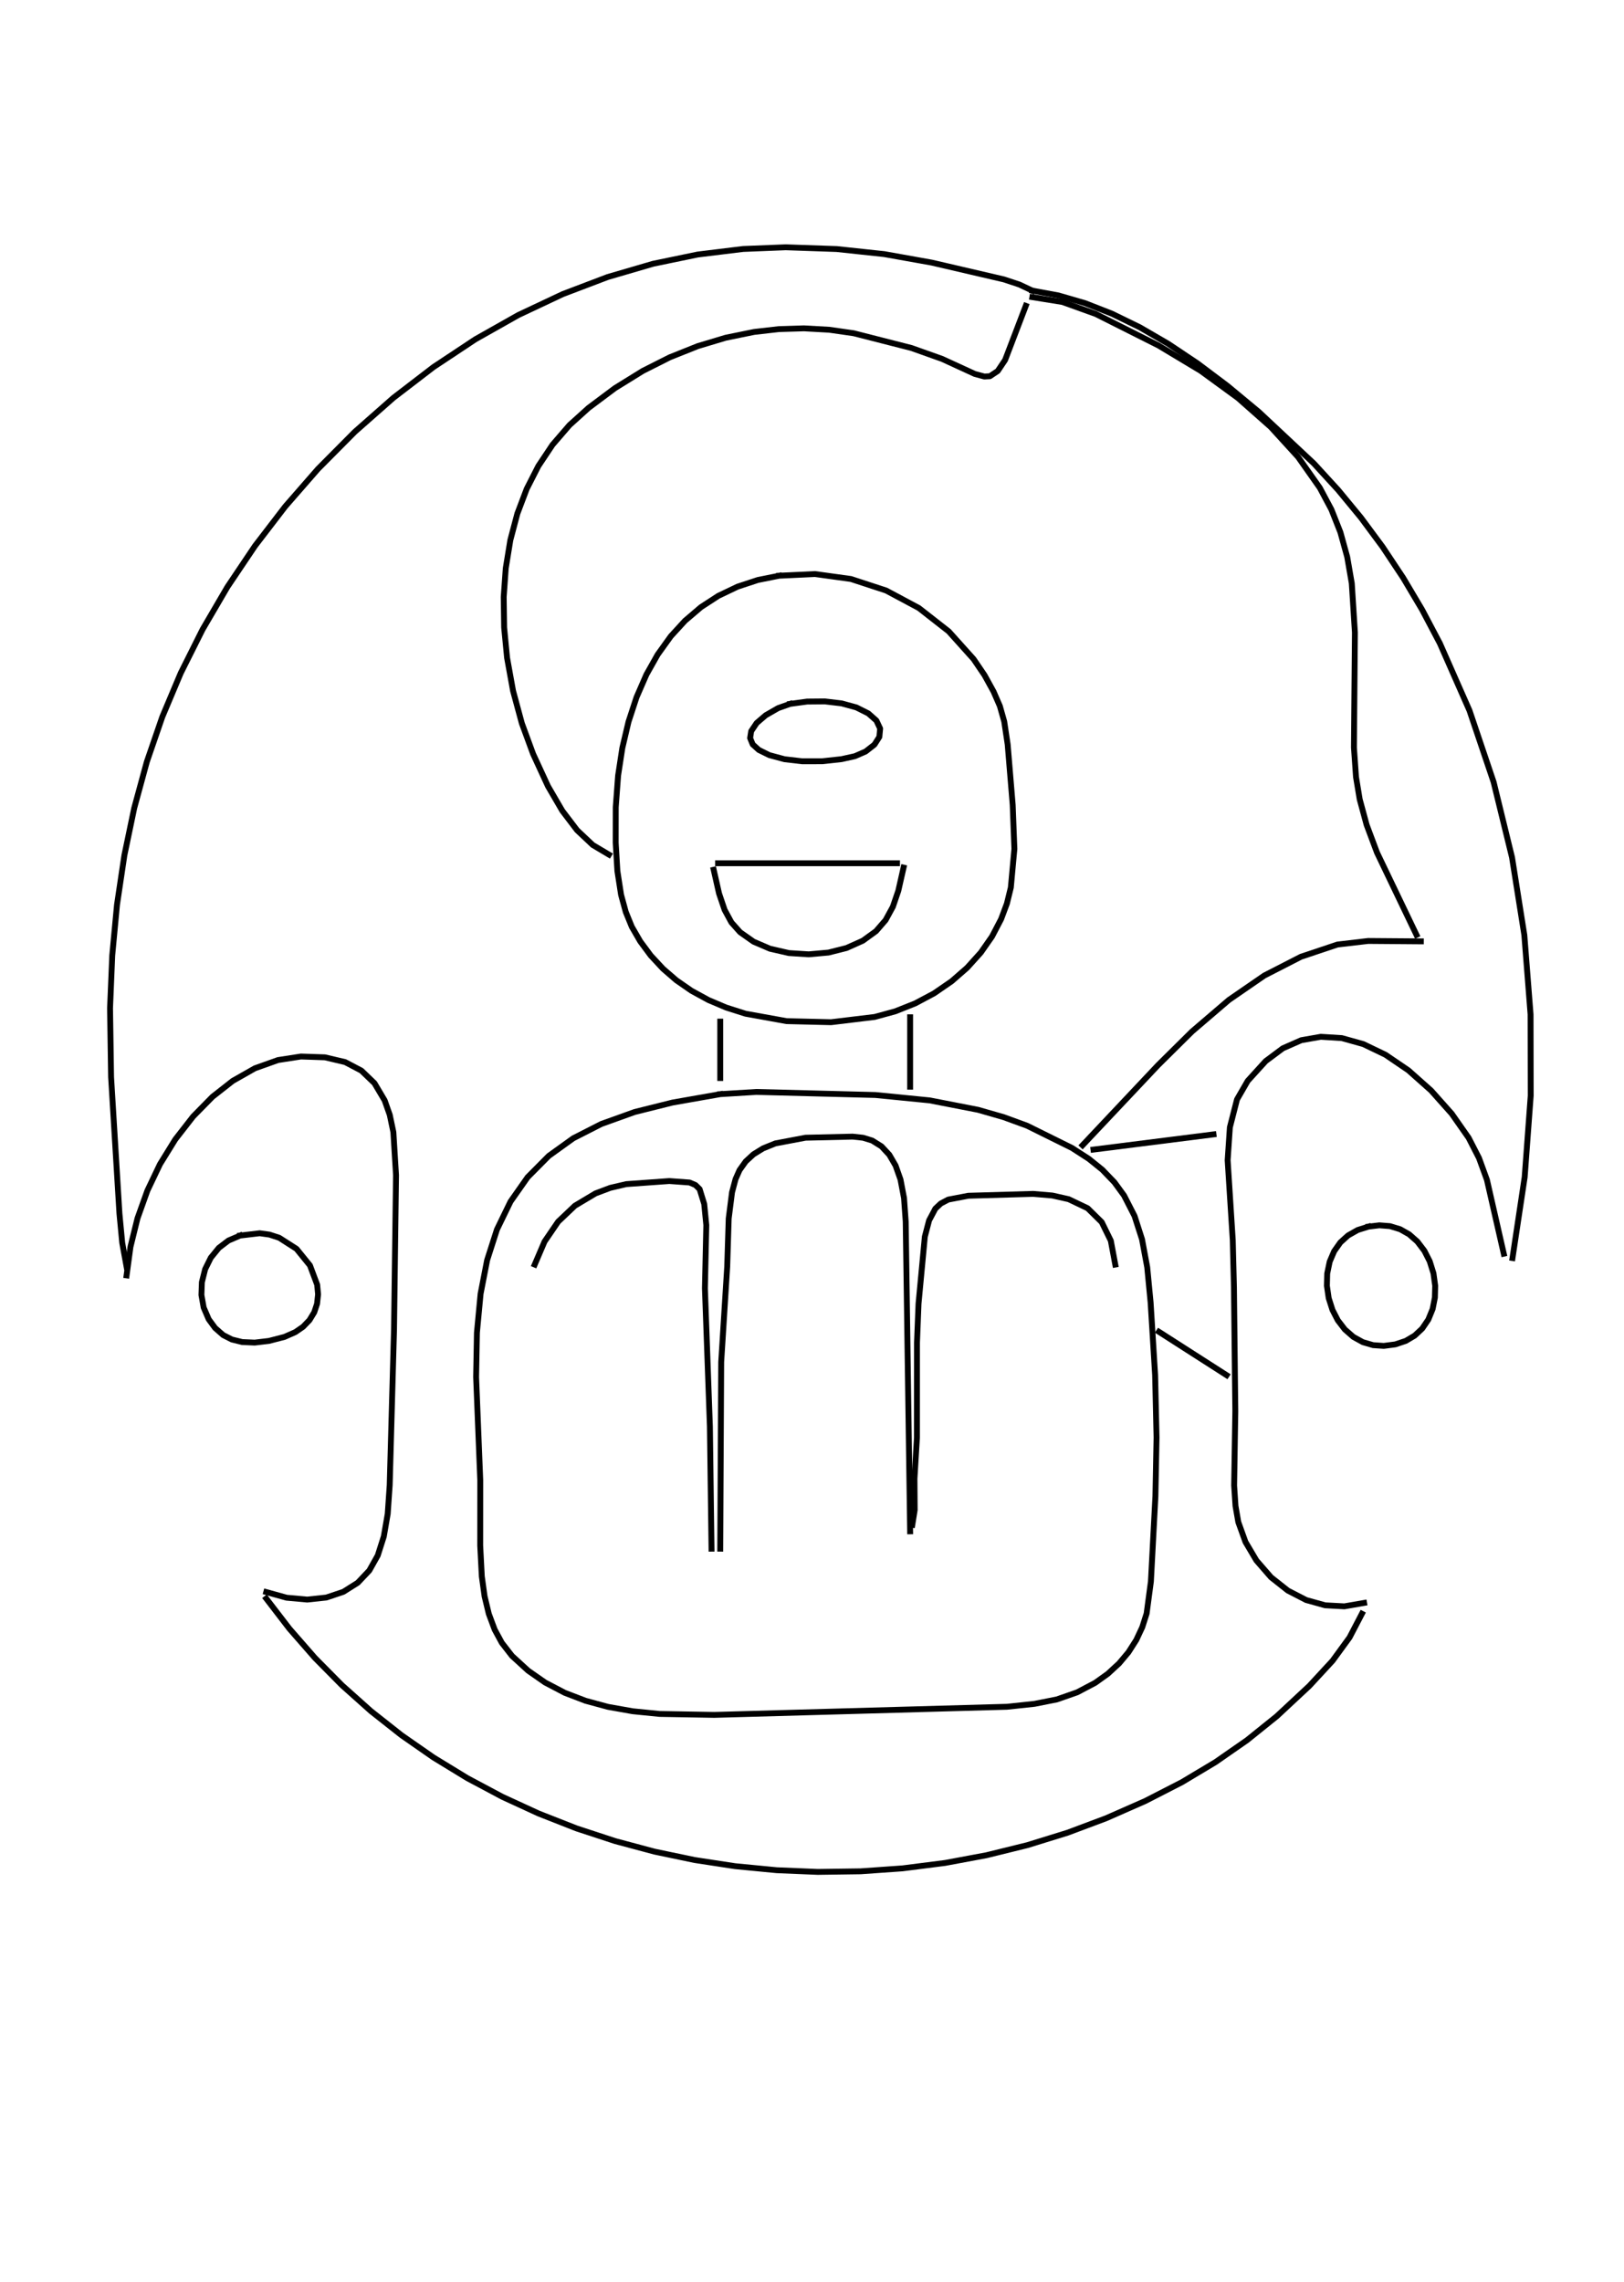 <?xml version="1.0" encoding="UTF-8"?>
<svg xmlns="http://www.w3.org/2000/svg" xmlns:xlink="http://www.w3.org/1999/xlink" width="519pt" height="729pt" viewBox="0 0 519 729" version="1.1">
<g id="surface1">
<path style="fill:none;stroke-width:1.5;stroke-linecap:square;stroke-linejoin:round;stroke:rgb(0%,0%,0%);stroke-opacity:1;stroke-miterlimit:4;" d="M 199.206 147.153 L 208.366 146.722 L 217.559 147.991 L 226.553 150.938 L 234.909 155.403 L 242.55 161.378 L 248.909 168.453 L 251.709 172.578 L 254.025 176.784 L 255.628 180.469 L 256.744 184.412 L 257.625 190.262 L 258.913 205.762 L 259.344 216.981 L 258.434 226.859 L 257.428 230.959 L 255.95 234.919 L 253.625 239.372 L 250.756 243.478 L 247.259 247.356 L 243.312 250.803 L 238.806 253.9 L 233.972 256.475 L 228.887 258.494 L 223.634 259.928 L 212.469 261.275 L 201.103 261 L 190.6 259.1 L 185.666 257.531 L 181.119 255.603 L 176.806 253.247 L 172.931 250.566 L 169.5 247.6 L 166.369 244.228 L 163.691 240.616 L 161.528 236.875 L 159.988 233.1 L 158.787 228.703 L 157.844 222.628 L 157.412 215.419 L 157.425 206.312 L 158.028 198.231 L 159.106 191.194 L 160.684 184.491 L 162.744 178.206 L 165.269 172.412 L 168.134 167.322 L 171.503 162.628 L 175.128 158.669 L 179.228 155.175 L 183.656 152.297 L 188.566 149.953 L 193.759 148.244 L 199.206 147.153 " transform="matrix(1.25,0,0,1.25,0,0)"/>
<path style="fill:none;stroke-width:1.5;stroke-linecap:square;stroke-linejoin:round;stroke:rgb(0%,0%,0%);stroke-opacity:1;stroke-miterlimit:4;" d="M 61.381 315.806 L 66.394 315.216 L 68.894 315.562 L 71.378 316.369 L 75.806 319.2 L 79.244 323.438 L 81.091 328.366 L 81.319 330.828 L 81.062 333.247 L 80.341 335.419 L 79.119 337.428 L 77.491 339.119 L 75.516 340.481 L 72.725 341.712 L 68.763 342.734 L 65.125 343.166 L 61.922 343.025 L 59.281 342.372 L 57.062 341.244 L 54.997 339.431 L 53.356 337.197 L 52.069 334.2 L 51.497 330.994 L 51.612 327.731 L 52.453 324.387 L 53.897 321.472 L 55.95 318.953 L 58.419 317.075 L 61.381 315.806 " transform="matrix(1.25,0,0,1.25,0,0)"/>
<path style="fill:none;stroke-width:1.5;stroke-linecap:square;stroke-linejoin:round;stroke:rgb(0%,0%,0%);stroke-opacity:1;stroke-miterlimit:4;" d="M 263.934 75.953 L 271.622 77.188 L 280.163 80.259 L 296.203 88.319 L 306.981 94.791 L 316.494 101.725 L 324.875 109.134 L 331.866 116.797 L 337.434 124.694 L 340.391 130.231 L 342.691 136.044 L 344.431 142.334 L 345.603 149.094 L 346.403 161.662 L 346.156 191.069 L 346.684 198.597 L 347.628 204.309 L 349.4 210.838 L 352.056 217.931 L 362.141 238.947 " transform="matrix(1.25,0,0,1.25,0,0)"/>
<path style="fill:none;stroke-width:1.5;stroke-linecap:square;stroke-linejoin:round;stroke:rgb(0%,0%,0%);stroke-opacity:1;stroke-miterlimit:4;" d="M 233.244 389.744 L 233.856 385.953 L 233.803 377.931 L 234.431 367.428 L 234.444 343.153 L 234.834 333.247 L 236.447 316.097 L 237.534 311.938 L 239.134 308.928 L 240.541 307.606 L 242.441 306.609 L 247.578 305.631 L 264.128 305.153 L 269.041 305.572 L 273.222 306.512 L 278.072 308.828 L 281.666 312.369 L 283.994 317.113 L 285.137 323.216 " transform="matrix(1.25,0,0,1.25,0,0)"/>
<path style="fill:none;stroke-width:1.5;stroke-linecap:square;stroke-linejoin:round;stroke:rgb(0%,0%,0%);stroke-opacity:1;stroke-miterlimit:4;" d="M 68.075 408.594 L 73.997 416.294 L 80.491 423.728 L 87.384 430.7 L 94.838 437.359 L 102.656 443.525 L 110.816 449.2 L 119.491 454.497 L 128.456 459.272 L 137.691 463.522 L 147.378 467.328 L 157.278 470.578 L 167.359 473.275 L 177.588 475.413 L 187.928 476.991 L 198.591 478.022 L 209.066 478.456 L 220.031 478.303 L 230.741 477.55 L 241.634 476.163 L 252.2 474.194 L 262.641 471.622 L 272.925 468.441 L 282.769 464.75 L 292.816 460.328 L 302.194 455.516 L 310.784 450.375 L 318.844 444.769 L 326.431 438.666 L 334.759 430.909 L 340.684 424.494 L 345.038 418.522 L 348.191 412.475 " transform="matrix(1.25,0,0,1.25,0,0)"/>
<path style="fill:none;stroke-width:1.5;stroke-linecap:square;stroke-linejoin:round;stroke:rgb(0%,0%,0%);stroke-opacity:1;stroke-miterlimit:4;" d="M 184.141 395.841 L 184.384 348.144 L 185.922 323.725 L 186.303 311.456 L 187.153 304.759 L 188.053 301.384 L 189.069 299.091 L 190.666 296.85 L 192.641 295.038 L 195.109 293.516 L 198.241 292.25 L 205.941 290.797 L 217.988 290.516 L 220.641 290.803 L 222.978 291.519 L 225.375 293.016 L 227.366 295.163 L 228.969 297.925 L 230.225 301.478 L 231.128 306.228 L 231.559 312.253 L 232.688 391.406 " transform="matrix(1.25,0,0,1.25,0,0)"/>
<path style="fill:none;stroke-width:1.5;stroke-linecap:square;stroke-linejoin:round;stroke:rgb(0%,0%,0%);stroke-opacity:1;stroke-miterlimit:4;" d="M 183.581 220.65 L 229.338 220.65 " transform="matrix(1.25,0,0,1.25,0,0)"/>
<path style="fill:none;stroke-width:1.5;stroke-linecap:square;stroke-linejoin:round;stroke:rgb(0%,0%,0%);stroke-opacity:1;stroke-miterlimit:4;" d="M 348.75 409.703 L 343.703 410.578 L 338.794 410.312 L 333.934 408.962 L 329.269 406.556 L 324.962 403.153 L 321.219 398.85 L 318.428 394.131 L 316.591 389.044 L 315.875 384.919 L 315.525 379.684 L 315.828 360.7 L 315.478 329.066 L 315.175 316.997 L 313.866 296.55 L 314.438 288.137 L 316.259 281.016 L 318.997 276.275 L 323.591 271.216 L 327.984 267.944 L 332.697 265.872 L 337.684 265 L 343.053 265.334 L 348.544 266.866 L 354.222 269.594 L 360.081 273.578 L 365.875 278.728 L 371.159 284.663 L 375.484 290.837 L 378.128 295.994 L 380.153 301.556 L 384.462 320.444 " transform="matrix(1.25,0,0,1.25,0,0)"/>
<path style="fill:none;stroke-width:1.5;stroke-linecap:square;stroke-linejoin:round;stroke:rgb(0%,0%,0%);stroke-opacity:1;stroke-miterlimit:4;" d="M 136.709 323.216 L 139.219 317.35 L 142.694 312.256 L 146.997 308.169 L 152.25 305.034 L 156.037 303.609 L 160.119 302.659 L 171.122 301.869 L 176.284 302.244 L 177.8 302.887 L 178.869 303.941 L 180.044 307.738 L 180.578 313.134 L 180.222 329.291 L 181.497 364.647 L 181.909 395.841 " transform="matrix(1.25,0,0,1.25,0,0)"/>
<path style="fill:none;stroke-width:1.5;stroke-linecap:square;stroke-linejoin:round;stroke:rgb(0%,0%,0%);stroke-opacity:1;stroke-miterlimit:4;" d="M 32.362 323.769 L 31.244 317.641 L 30.534 310.156 L 28.4 275.291 L 28.134 257.694 L 28.694 244.231 L 29.913 231.25 L 31.803 218.594 L 34.319 206.534 L 37.547 194.694 L 41.497 183.219 L 46.216 172.019 L 51.803 160.866 L 58.147 150.016 L 65.203 139.522 L 72.934 129.45 L 81.3 119.859 L 90.728 110.366 L 100.597 101.672 L 110.834 93.819 L 121.553 86.713 L 132.522 80.522 L 143.875 75.175 L 155.369 70.806 L 166.953 67.422 L 178.363 65.059 L 189.969 63.638 L 200.881 63.203 L 213.916 63.653 L 226.072 64.953 L 238.213 67.122 L 256.666 71.416 L 260.622 72.728 L 263.934 74.291 " transform="matrix(1.25,0,0,1.25,0,0)"/>
<path style="fill:none;stroke-width:1.5;stroke-linecap:square;stroke-linejoin:round;stroke:rgb(0%,0%,0%);stroke-opacity:1;stroke-miterlimit:4;" d="M 296.297 340.403 L 313.597 351.491 " transform="matrix(1.25,0,0,1.25,0,0)"/>
<path style="fill:none;stroke-width:1.5;stroke-linecap:square;stroke-linejoin:round;stroke:rgb(0%,0%,0%);stroke-opacity:1;stroke-miterlimit:4;" d="M 231.012 221.759 L 229.666 227.688 L 228.272 231.769 L 226.419 235.169 L 223.966 238.003 L 220.594 240.444 L 216.428 242.309 L 211.819 243.472 L 206.766 243.925 L 201.7 243.6 L 196.859 242.491 L 192.656 240.684 L 189.228 238.275 L 186.994 235.766 L 185.259 232.566 L 183.838 228.378 L 182.466 222.316 " transform="matrix(1.25,0,0,1.25,0,0)"/>
<path style="fill:none;stroke-width:1.5;stroke-linecap:square;stroke-linejoin:round;stroke:rgb(0%,0%,0%);stroke-opacity:1;stroke-miterlimit:4;" d="M 32.362 325.988 L 33.359 318.678 L 35.153 311.394 L 37.688 304.303 L 40.903 297.562 L 44.819 291.228 L 49.381 285.366 L 54.328 280.331 L 59.513 276.266 L 65.175 273.053 L 71.081 270.947 L 76.944 270.041 L 83.069 270.25 L 88.241 271.469 L 92.394 273.65 L 95.731 276.856 L 98.344 281.266 L 99.647 284.959 L 100.572 289.372 L 101.25 300.369 L 100.737 339.869 L 99.631 379.594 L 99.125 386.931 L 98.128 392.716 L 96.581 397.569 L 94.422 401.416 L 91.472 404.541 L 87.778 406.869 L 83.425 408.328 L 78.541 408.847 L 73.284 408.372 L 68.075 406.928 " transform="matrix(1.25,0,0,1.25,0,0)"/>
<path style="fill:none;stroke-width:1.5;stroke-linecap:square;stroke-linejoin:round;stroke:rgb(0%,0%,0%);stroke-opacity:1;stroke-miterlimit:4;" d="M 262.259 78.172 L 256.969 92.016 L 255.081 94.834 L 253.084 96.162 L 251.659 96.237 L 249.234 95.584 L 240.878 91.744 L 233.009 88.944 L 218.256 85.178 L 212.003 84.284 L 205.556 83.925 L 199.147 84.119 L 192.8 84.844 L 185.512 86.331 L 178.378 88.475 L 171.247 91.325 L 164.359 94.797 L 157.225 99.209 L 150.481 104.253 L 145.597 108.662 L 141.269 113.675 L 137.637 119.125 L 134.669 124.944 L 132.272 131.269 L 130.475 138.059 L 129.303 145.256 L 128.781 152.584 L 128.891 160.381 L 129.641 168.137 L 131.166 176.562 L 133.416 184.875 L 136.294 192.706 L 140.103 200.959 L 143.753 207.222 L 147.534 212.194 L 151.544 215.975 L 155.681 218.434 " transform="matrix(1.25,0,0,1.25,0,0)"/>
<path style="fill:none;stroke-width:1.5;stroke-linecap:square;stroke-linejoin:round;stroke:rgb(0%,0%,0%);stroke-opacity:1;stroke-miterlimit:4;" d="M 349.866 313.522 L 352.653 313.188 L 355.375 313.4 L 357.975 314.194 L 360.275 315.497 L 362.363 317.337 L 364.159 319.697 L 365.528 322.384 L 366.484 325.441 L 366.928 328.622 L 366.853 331.65 L 366.275 334.572 L 365.169 337.284 L 363.619 339.569 L 361.681 341.384 L 359.422 342.722 L 356.734 343.622 L 353.788 344.006 L 351.066 343.819 L 348.456 343.059 L 346.019 341.719 L 343.828 339.803 L 342.034 337.466 L 340.663 334.809 L 339.7 331.791 L 339.244 328.65 L 339.322 325.506 L 339.953 322.481 L 341.097 319.812 L 342.684 317.562 L 344.659 315.775 L 347.109 314.391 L 349.866 313.522 " transform="matrix(1.25,0,0,1.25,0,0)"/>
<path style="fill:none;stroke-width:1.5;stroke-linecap:square;stroke-linejoin:round;stroke:rgb(0%,0%,0%);stroke-opacity:1;stroke-miterlimit:4;" d="M 201.997 179.912 L 206.353 179.319 L 210.884 179.278 L 215.181 179.787 L 218.941 180.816 L 222.003 182.35 L 224.062 184.181 L 225.022 186.216 L 224.819 188.35 L 223.566 190.319 L 221.319 192.078 L 218.569 193.278 L 215.15 194.037 L 210.178 194.575 L 205.094 194.581 L 200.578 194.056 L 196.7 193.012 L 194.003 191.684 L 192.441 190.269 L 191.778 188.65 L 192.056 186.881 L 193.456 184.797 L 195.778 182.812 L 198.947 180.991 L 201.997 179.912 " transform="matrix(1.25,0,0,1.25,0,0)"/>
<path style="fill:none;stroke-width:1.5;stroke-linecap:square;stroke-linejoin:round;stroke:rgb(0%,0%,0%);stroke-opacity:1;stroke-miterlimit:4;" d="M 279.559 293.831 L 310.247 289.95 " transform="matrix(1.25,0,0,1.25,0,0)"/>
<path style="fill:none;stroke-width:1.5;stroke-linecap:square;stroke-linejoin:round;stroke:rgb(0%,0%,0%);stroke-opacity:1;stroke-miterlimit:4;" d="M 276.769 292.722 L 296.072 272.253 L 304.775 263.637 L 314.188 255.581 L 323.238 249.35 L 332.628 244.534 L 341.941 241.422 L 349.794 240.506 L 363.259 240.609 " transform="matrix(1.25,0,0,1.25,0,0)"/>
<path style="fill:none;stroke-width:1.5;stroke-linecap:square;stroke-linejoin:round;stroke:rgb(0%,0%,0%);stroke-opacity:1;stroke-miterlimit:4;" d="M 263.934 74.291 L 270.606 75.516 L 277.397 77.487 L 284.281 80.181 L 291.413 83.659 L 298.728 87.909 L 306.163 92.878 L 313.8 98.616 L 321.825 105.272 L 335.934 118.487 L 342.128 125.25 L 347.931 132.287 L 353.475 139.766 L 358.741 147.688 L 363.591 155.853 L 368.128 164.45 L 375.703 181.631 L 381.869 199.903 L 386.572 219.147 L 389.719 238.997 L 391.312 259.284 L 391.35 280.053 L 389.806 300.881 L 386.694 321.553 " transform="matrix(1.25,0,0,1.25,0,0)"/>
<path style="fill:none;stroke-width:1.5;stroke-linecap:square;stroke-linejoin:round;stroke:rgb(0%,0%,0%);stroke-opacity:1;stroke-miterlimit:4;" d="M 184.141 279.663 L 193.363 279.097 L 223.797 279.878 L 237.694 281.256 L 250.053 283.663 L 256.606 285.544 L 262.587 287.731 L 274.059 293.413 L 278.369 296.194 L 281.812 298.969 L 284.906 302.178 L 287.375 305.559 L 290.059 310.8 L 291.975 316.759 L 293.303 323.894 L 294.172 332.913 L 295.325 351.478 L 295.688 367.403 L 295.4 382.441 L 294.247 404.216 L 293.153 412.409 L 292.038 415.906 L 290.512 419.166 L 288.497 422.322 L 286.106 425.169 L 283.222 427.828 L 280.016 430.119 L 275.391 432.556 L 270.197 434.369 L 264.472 435.5 L 257.466 436.244 L 182.622 438.322 L 168.644 438.078 L 161.766 437.391 L 155.434 436.266 L 149.703 434.712 L 144.403 432.681 L 139.381 430.053 L 135.037 427.028 L 130.9 423.244 L 128.294 419.891 L 126.472 416.525 L 124.972 412.5 L 123.891 408.019 L 123.181 402.909 L 122.772 395.044 L 122.784 378.312 L 121.725 351.981 L 121.931 340.641 L 122.869 330.703 L 124.544 322.078 L 127.056 314.253 L 130.525 307.116 L 134.903 300.887 L 140.303 295.444 L 146.572 290.938 L 153.747 287.281 L 162.269 284.222 L 171.944 281.809 L 184.141 279.663 " transform="matrix(1.25,0,0,1.25,0,0)"/>
<path style="fill:none;stroke-width:1.5;stroke-linecap:square;stroke-linejoin:round;stroke:rgb(0%,0%,0%);stroke-opacity:1;stroke-miterlimit:4;" d="M 232.688 260.012 L 232.688 277.753 " transform="matrix(1.25,0,0,1.25,0,0)"/>
<path style="fill:none;stroke-width:1.5;stroke-linecap:square;stroke-linejoin:round;stroke:rgb(0%,0%,0%);stroke-opacity:1;stroke-miterlimit:4;" d="M 184.141 261.122 L 184.141 275.538 " transform="matrix(1.25,0,0,1.25,0,0)"/>
</g>
</svg>
